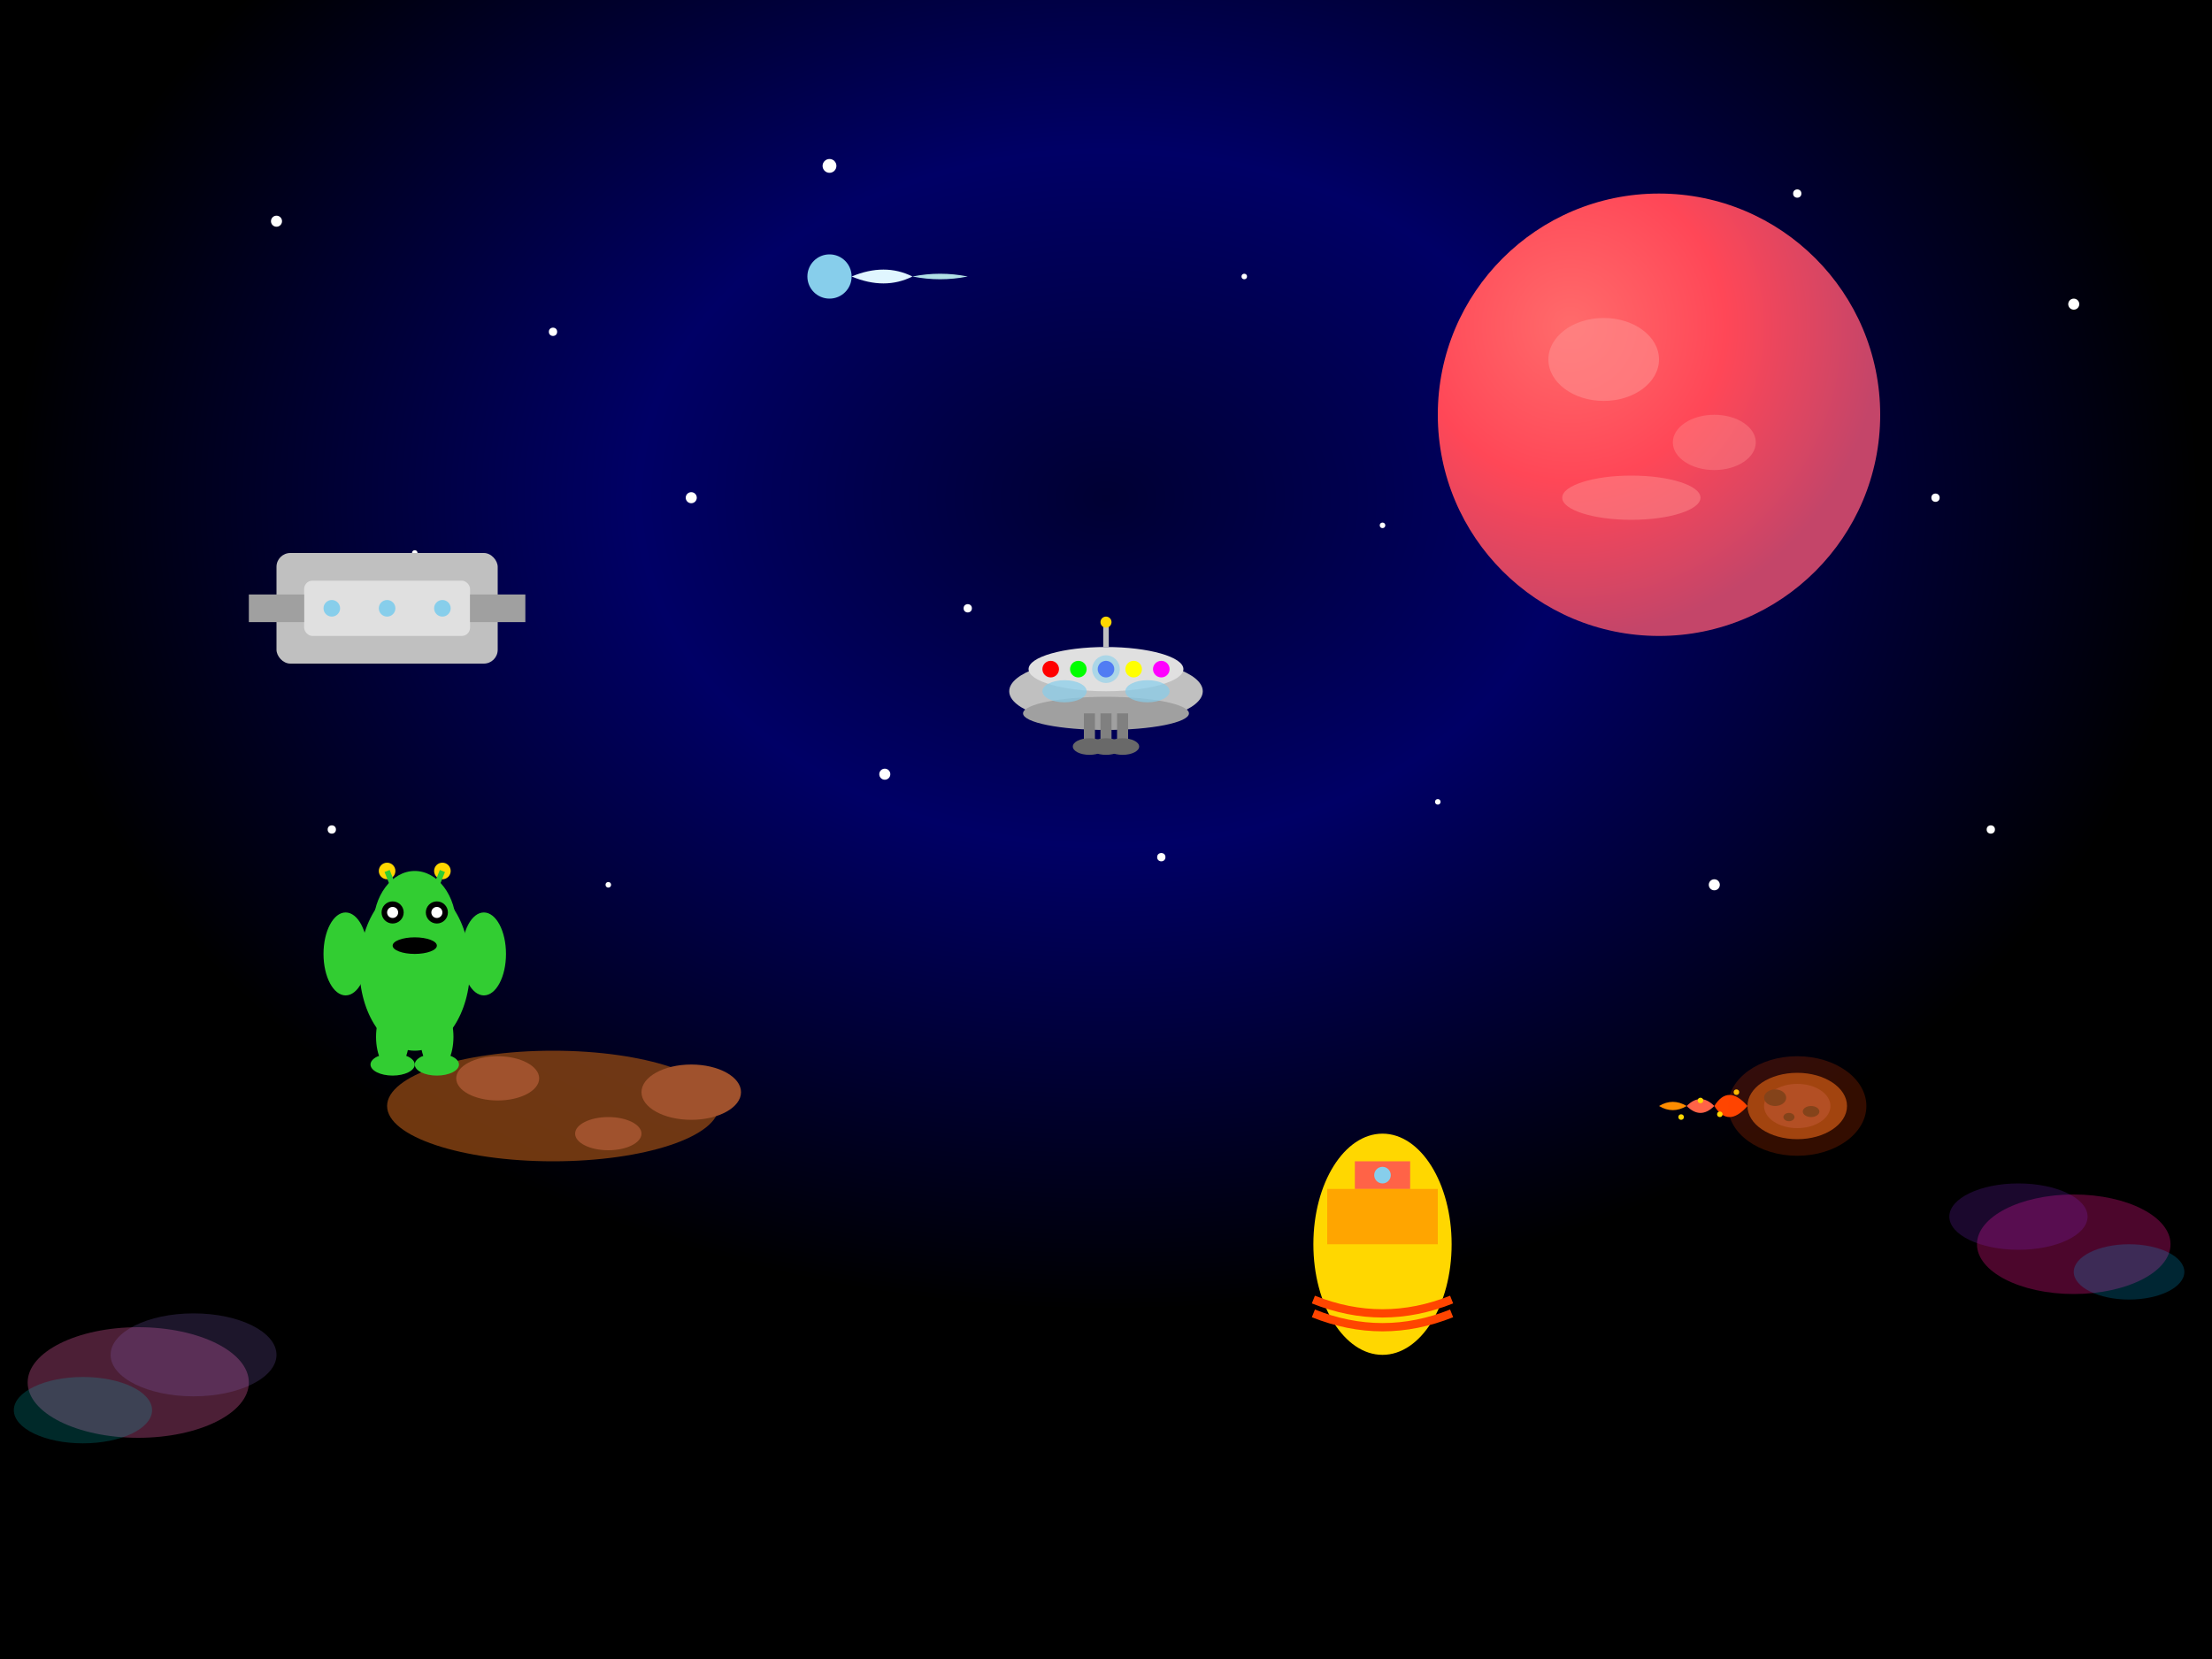 <svg width="800" height="600" viewBox="0 0 800 600" fill="none" xmlns="http://www.w3.org/2000/svg">
  <defs>
    <!-- Space gradient -->
    <radialGradient id="spaceGradient" cx="50%" cy="30%" r="70%">
      <stop offset="0%" style="stop-color:#000033;stop-opacity:1" />
      <stop offset="30%" style="stop-color:#000066;stop-opacity:1" />
      <stop offset="70%" style="stop-color:#000000;stop-opacity:1" />
      <stop offset="100%" style="stop-color:#000000;stop-opacity:1" />
    </radialGradient>
    
    <!-- Planet gradient -->
    <radialGradient id="planetGradient" cx="30%" cy="30%" r="70%">
      <stop offset="0%" style="stop-color:#FF6B6B;stop-opacity:1" />
      <stop offset="50%" style="stop-color:#FF4757;stop-opacity:1" />
      <stop offset="100%" style="stop-color:#C44569;stop-opacity:1" />
    </radialGradient>
    
    <!-- Star glow effect -->
    <filter id="starGlow">
      <feGaussianBlur stdDeviation="2" result="coloredBlur"/>
      <feMerge> 
        <feMergeNode in="coloredBlur"/>
        <feMergeNode in="SourceGraphic"/>
      </feMerge>
    </filter>
  </defs>
  
  <!-- Space background -->
  <rect width="800" height="600" fill="url(#spaceGradient)"/>
  
  <!-- Stars -->
  <circle cx="100" cy="80" r="2" fill="white" filter="url(#starGlow)"/>
  <circle cx="200" cy="120" r="1.5" fill="white" filter="url(#starGlow)"/>
  <circle cx="300" cy="60" r="2.5" fill="white" filter="url(#starGlow)"/>
  <circle cx="450" cy="100" r="1" fill="white" filter="url(#starGlow)"/>
  <circle cx="550" cy="140" r="2" fill="white" filter="url(#starGlow)"/>
  <circle cx="650" cy="70" r="1.5" fill="white" filter="url(#starGlow)"/>
  <circle cx="750" cy="110" r="2" fill="white" filter="url(#starGlow)"/>
  
  <circle cx="150" cy="200" r="1" fill="white" filter="url(#starGlow)"/>
  <circle cx="250" cy="180" r="2" fill="white" filter="url(#starGlow)"/>
  <circle cx="350" cy="220" r="1.5" fill="white" filter="url(#starGlow)"/>
  <circle cx="500" cy="190" r="1" fill="white" filter="url(#starGlow)"/>
  <circle cx="600" cy="210" r="2" fill="white" filter="url(#starGlow)"/>
  <circle cx="700" cy="180" r="1.5" fill="white" filter="url(#starGlow)"/>
  
  <circle cx="120" cy="300" r="1.5" fill="white" filter="url(#starGlow)"/>
  <circle cx="220" cy="320" r="1" fill="white" filter="url(#starGlow)"/>
  <circle cx="320" cy="280" r="2" fill="white" filter="url(#starGlow)"/>
  <circle cx="420" cy="310" r="1.5" fill="white" filter="url(#starGlow)"/>
  <circle cx="520" cy="290" r="1" fill="white" filter="url(#starGlow)"/>
  <circle cx="620" cy="320" r="2" fill="white" filter="url(#starGlow)"/>
  <circle cx="720" cy="300" r="1.5" fill="white" filter="url(#starGlow)"/>
  
  <!-- Large planet -->
  <circle cx="600" cy="150" r="80" fill="url(#planetGradient)"/>
  <ellipse cx="580" cy="130" rx="20" ry="15" fill="#FF8E8E" opacity="0.6"/>
  <ellipse cx="620" cy="160" rx="15" ry="10" fill="#FF8E8E" opacity="0.4"/>
  <ellipse cx="590" cy="180" rx="25" ry="8" fill="#FF8E8E" opacity="0.5"/>
  
  <!-- Asteroid belt -->
  <ellipse cx="200" cy="400" rx="60" ry="20" fill="#8B4513" opacity="0.8"/>
  <ellipse cx="180" cy="390" rx="15" ry="8" fill="#A0522D"/>
  <ellipse cx="220" cy="410" rx="12" ry="6" fill="#A0522D"/>
  <ellipse cx="250" cy="395" rx="18" ry="10" fill="#A0522D"/>
  
  <!-- Space station -->
  <rect x="100" y="200" width="80" height="40" fill="#C0C0C0" rx="5"/>
  <rect x="110" y="210" width="60" height="20" fill="#E0E0E0" rx="3"/>
  <circle cx="120" cy="220" r="3" fill="#87CEEB"/>
  <circle cx="140" cy="220" r="3" fill="#87CEEB"/>
  <circle cx="160" cy="220" r="3" fill="#87CEEB"/>
  <rect x="90" y="215" width="20" height="10" fill="#A0A0A0"/>
  <rect x="170" y="215" width="20" height="10" fill="#A0A0A0"/>
  
  <!-- Rocket ship -->
  <ellipse cx="500" cy="450" rx="25" ry="40" fill="#FFD700"/>
  <rect x="480" y="430" width="40" height="20" fill="#FFA500"/>
  <rect x="490" y="420" width="20" height="10" fill="#FF6347"/>
  <circle cx="500" cy="425" r="3" fill="#87CEEB"/>
  <path d="M475,470 Q500,480 525,470" stroke="#FF4500" stroke-width="3" fill="none"/>
  <path d="M475,475 Q500,485 525,475" stroke="#FF4500" stroke-width="3" fill="none"/>
  
  <!-- Comet -->
  <circle cx="300" cy="100" r="8" fill="#87CEEB"/>
  <path d="M308,100 Q320,95 330,100 Q320,105 308,100" fill="#E0F6FF"/>
  <path d="M330,100 Q340,98 350,100 Q340,102 330,100" fill="#B0E0E6"/>
  
  <!-- Hidden objects -->
  <!-- Alien -->
  <g transform="translate(150, 350)">
    <!-- Alien body -->
    <ellipse cx="0" cy="0" rx="20" ry="30" fill="#32CD32"/>
    <!-- Alien head -->
    <ellipse cx="0" cy="-15" rx="15" ry="20" fill="#32CD32"/>
    <!-- Eyes -->
    <circle cx="-8" cy="-20" r="4" fill="#000"/>
    <circle cx="8" cy="-20" r="4" fill="#000"/>
    <circle cx="-8" cy="-20" r="2" fill="#FFF"/>
    <circle cx="8" cy="-20" r="2" fill="#FFF"/>
    <!-- Mouth -->
    <ellipse cx="0" cy="-8" rx="8" ry="3" fill="#000"/>
    <!-- Antennae -->
    <circle cx="-10" cy="-35" r="3" fill="#FFD700"/>
    <circle cx="10" cy="-35" r="3" fill="#FFD700"/>
    <line x1="-8" y1="-30" x2="-10" y2="-35" stroke="#32CD32" stroke-width="2"/>
    <line x1="8" y1="-30" x2="10" y2="-35" stroke="#32CD32" stroke-width="2"/>
    <!-- Arms -->
    <ellipse cx="-25" cy="-5" rx="8" ry="15" fill="#32CD32"/>
    <ellipse cx="25" cy="-5" rx="8" ry="15" fill="#32CD32"/>
    <!-- Hands -->
    <circle cx="-25" cy="5" r="4" fill="#32CD32"/>
    <circle cx="25" cy="5" r="4" fill="#32CD32"/>
    <!-- Legs -->
    <ellipse cx="-8" cy="25" rx="6" ry="12" fill="#32CD32"/>
    <ellipse cx="8" cy="25" rx="6" ry="12" fill="#32CD32"/>
    <!-- Feet -->
    <ellipse cx="-8" cy="35" rx="8" ry="4" fill="#32CD32"/>
    <ellipse cx="8" cy="35" rx="8" ry="4" fill="#32CD32"/>
  </g>
  
  <!-- UFO -->
  <g transform="translate(400, 250)">
    <!-- UFO main body -->
    <ellipse cx="0" cy="0" rx="35" ry="12" fill="#C0C0C0"/>
    <!-- UFO top dome -->
    <ellipse cx="0" cy="-8" rx="28" ry="8" fill="#E0E0E0"/>
    <!-- UFO bottom -->
    <ellipse cx="0" cy="8" rx="30" ry="6" fill="#A0A0A0"/>
    <!-- Lights -->
    <circle cx="-20" cy="-8" r="3" fill="#FF0000"/>
    <circle cx="-10" cy="-8" r="3" fill="#00FF00"/>
    <circle cx="0" cy="-8" r="3" fill="#0000FF"/>
    <circle cx="10" cy="-8" r="3" fill="#FFFF00"/>
    <circle cx="20" cy="-8" r="3" fill="#FF00FF"/>
    <!-- Center light -->
    <circle cx="0" cy="-8" r="5" fill="#87CEEB" opacity="0.6"/>
    <!-- Landing gear -->
    <rect x="-8" y="8" width="4" height="12" fill="#808080"/>
    <rect x="-2" y="8" width="4" height="12" fill="#808080"/>
    <rect x="4" y="8" width="4" height="12" fill="#808080"/>
    <!-- Landing pads -->
    <ellipse cx="-6" cy="20" rx="6" ry="3" fill="#696969"/>
    <ellipse cx="0" cy="20" rx="6" ry="3" fill="#696969"/>
    <ellipse cx="6" cy="20" rx="6" ry="3" fill="#696969"/>
    <!-- Antenna -->
    <line x1="0" y1="-16" x2="0" y2="-25" stroke="#C0C0C0" stroke-width="2"/>
    <circle cx="0" cy="-25" r="2" fill="#FFD700"/>
    <!-- Windows -->
    <ellipse cx="-15" cy="0" rx="8" ry="4" fill="#87CEEB" opacity="0.7"/>
    <ellipse cx="15" cy="0" rx="8" ry="4" fill="#87CEEB" opacity="0.7"/>
  </g>
  
  <!-- Meteor -->
  <g transform="translate(650, 400)">
    <!-- Meteor body -->
    <ellipse cx="0" cy="0" rx="18" ry="12" fill="#8B4513"/>
    <!-- Meteor core -->
    <ellipse cx="0" cy="0" rx="12" ry="8" fill="#A0522D"/>
    <!-- Meteor surface details -->
    <ellipse cx="-8" cy="-3" rx="4" ry="3" fill="#654321"/>
    <ellipse cx="5" cy="2" rx="3" ry="2" fill="#654321"/>
    <ellipse cx="-3" cy="4" rx="2" ry="1.5" fill="#654321"/>
    <!-- Fire trail -->
    <path d="M-18,0 Q-25,-8 -30,0 Q-25,8 -18,0" fill="#FF4500"/>
    <path d="M-30,0 Q-35,-5 -40,0 Q-35,5 -30,0" fill="#FF6347"/>
    <path d="M-40,0 Q-45,-3 -50,0 Q-45,3 -40,0" fill="#FF8C00"/>
    <!-- Sparks -->
    <circle cx="-22" cy="-5" r="1" fill="#FFD700"/>
    <circle cx="-28" cy="3" r="1" fill="#FFD700"/>
    <circle cx="-35" cy="-2" r="1" fill="#FFD700"/>
    <circle cx="-42" cy="4" r="1" fill="#FFD700"/>
    <!-- Glow effect -->
    <ellipse cx="0" cy="0" rx="25" ry="18" fill="#FF4500" opacity="0.2"/>
  </g>
  
  <!-- Nebula clouds -->
  <ellipse cx="50" cy="500" rx="40" ry="20" fill="#FF69B4" opacity="0.3"/>
  <ellipse cx="70" cy="490" rx="30" ry="15" fill="#9370DB" opacity="0.2"/>
  <ellipse cx="30" cy="510" rx="25" ry="12" fill="#00CED1" opacity="0.2"/>
  
  <ellipse cx="750" cy="450" rx="35" ry="18" fill="#FF1493" opacity="0.3"/>
  <ellipse cx="730" cy="440" rx="25" ry="12" fill="#8A2BE2" opacity="0.2"/>
  <ellipse cx="770" cy="460" rx="20" ry="10" fill="#00BFFF" opacity="0.2"/>
</svg>
